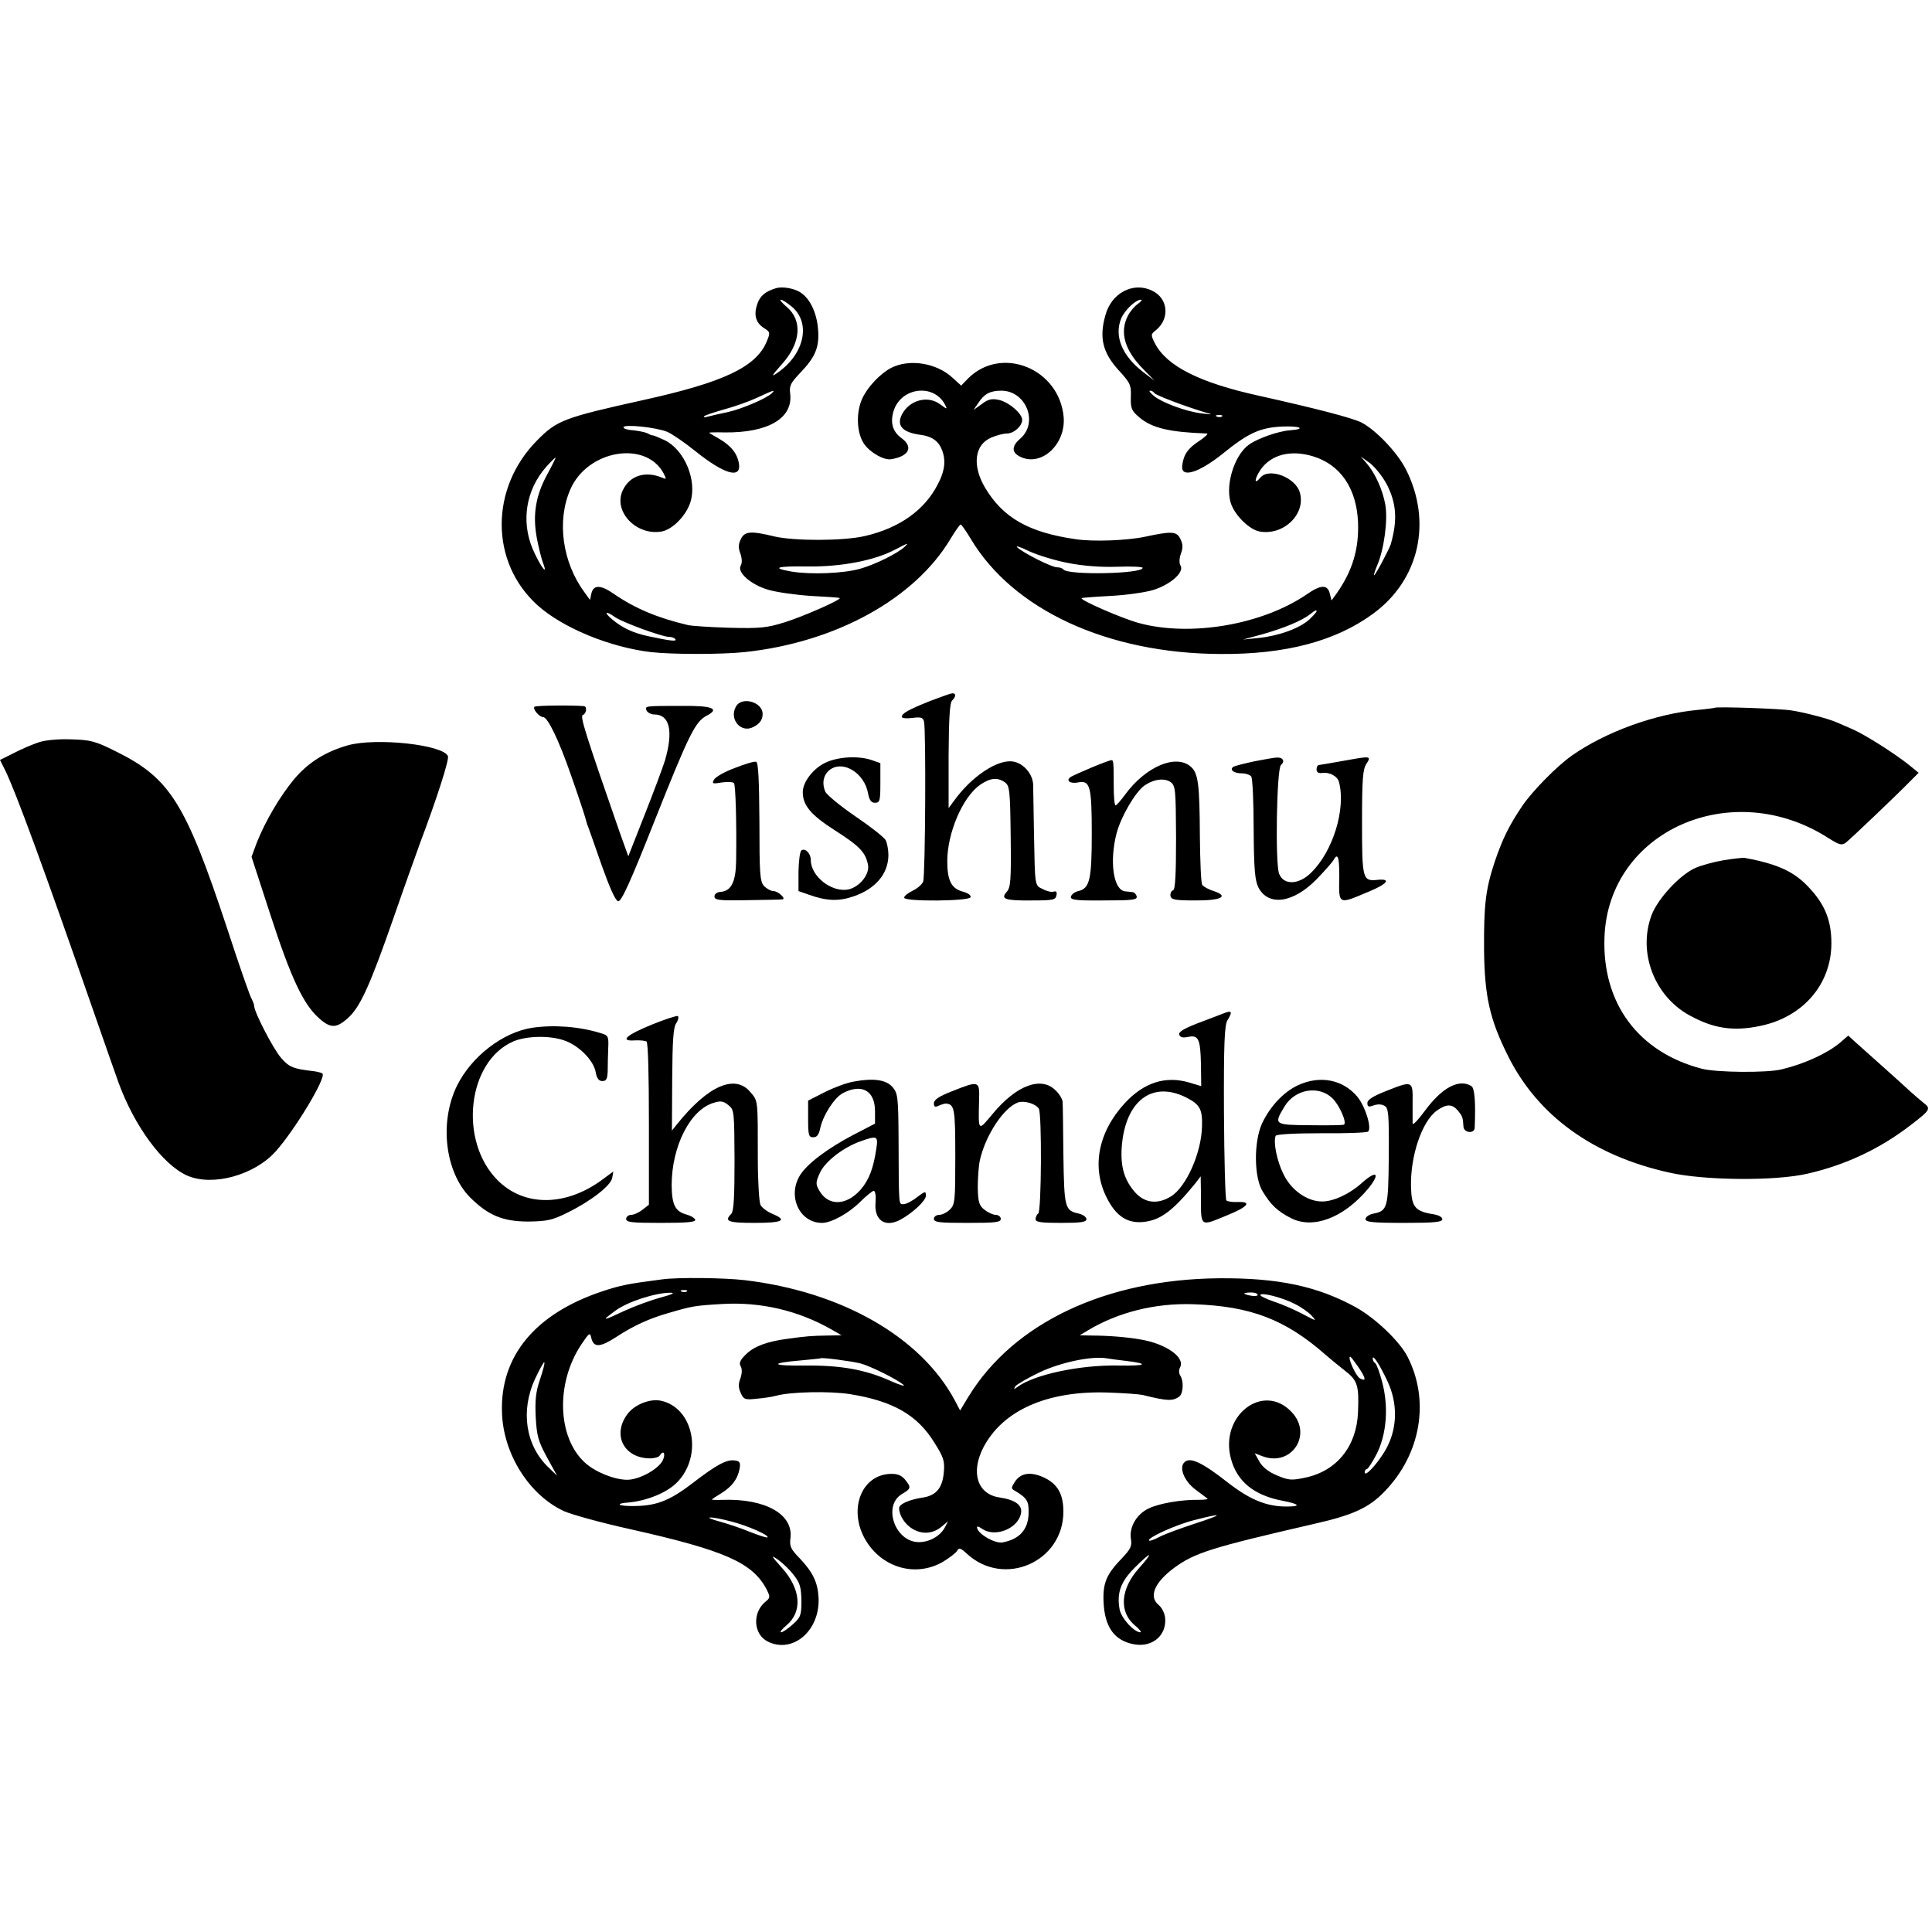 <?xml version="1.0" standalone="no"?>
<!DOCTYPE svg PUBLIC "-//W3C//DTD SVG 20010904//EN"
 "http://www.w3.org/TR/2001/REC-SVG-20010904/DTD/svg10.dtd">
<svg version="1.0" xmlns="http://www.w3.org/2000/svg"
 width="722pt" height="722pt" viewBox="0 0 722 722"
 preserveAspectRatio="xMidYMid meet">
<g transform="translate(0,722) scale(0.1,-0.1)"
fill="#000000" stroke="none">
<path d="M2900 6143 c-40 -12 -60 -29 -70 -59 -14 -41 -6 -70 25 -90 24 -15
24 -17 10 -51 -40 -95 -162 -152 -461 -218 -298 -66 -323 -76 -397 -151 -177
-179 -176 -456 2 -616 93 -84 270 -157 424 -175 80 -9 263 -9 349 0 341 36
636 199 770 423 18 30 35 54 38 54 3 0 20 -24 38 -54 158 -265 511 -428 932
-430 244 -2 432 48 572 151 172 126 221 343 122 539 -32 63 -112 147 -166 175
-33 17 -172 53 -383 100 -223 49 -345 111 -389 196 -16 32 -16 34 5 50 52 44
44 119 -16 147 -70 34 -152 -9 -174 -92 -24 -84 -10 -140 49 -205 44 -48 48
-56 46 -101 -1 -43 3 -51 32 -76 48 -40 112 -55 252 -60 7 0 -5 -12 -27 -27
-44 -28 -60 -52 -65 -93 -6 -48 61 -28 152 45 95 77 139 97 221 101 67 3 93
-9 30 -14 -43 -3 -121 -30 -154 -54 -57 -41 -92 -162 -64 -227 18 -43 68 -90
103 -97 89 -17 174 63 152 144 -15 58 -116 96 -148 57 -24 -29 -23 -6 1 30 39
56 112 75 195 50 103 -31 163 -119 169 -245 4 -101 -20 -181 -78 -265 l-21
-29 -6 24 c-8 36 -33 36 -85 0 -167 -115 -437 -161 -630 -108 -62 17 -221 86
-213 93 2 1 50 5 108 8 58 3 129 13 159 22 65 20 117 66 103 91 -6 10 -5 27 1
45 8 20 8 35 -1 53 -14 31 -31 32 -134 10 -66 -14 -194 -19 -258 -9 -175 25
-272 80 -339 193 -49 83 -39 161 24 187 19 8 45 15 58 15 26 0 57 28 57 51 0
24 -52 68 -89 75 -25 5 -39 2 -62 -16 l-31 -22 18 26 c22 34 44 46 86 46 92 0
140 -119 71 -179 -34 -29 -33 -53 2 -69 78 -36 168 48 160 149 -16 182 -232
269 -357 145 l-26 -27 -33 30 c-60 55 -161 71 -229 36 -40 -21 -87 -70 -107
-113 -25 -52 -22 -132 7 -172 23 -32 74 -61 101 -56 66 11 83 45 39 78 -35 25
-44 59 -30 104 29 87 149 101 191 23 10 -20 10 -20 -19 1 -45 33 -113 15 -141
-38 -22 -42 1 -68 69 -77 38 -5 61 -19 75 -45 21 -42 19 -84 -10 -139 -49 -97
-143 -164 -272 -194 -81 -19 -262 -19 -338 -2 -90 22 -113 20 -127 -11 -9 -18
-9 -33 -1 -53 6 -18 7 -35 1 -45 -14 -25 38 -71 103 -90 30 -9 101 -19 159
-23 58 -3 106 -6 108 -8 7 -6 -141 -71 -207 -91 -64 -20 -90 -23 -205 -20 -72
2 -142 7 -155 10 -114 27 -198 62 -279 118 -48 33 -74 33 -82 0 l-5 -24 -21
29 c-82 111 -104 266 -53 383 63 148 282 186 349 61 11 -22 11 -23 -6 -16 -62
26 -120 8 -146 -46 -39 -79 50 -173 146 -155 40 8 90 59 106 109 26 82 -22
196 -96 232 -22 10 -41 18 -44 18 -3 -1 -12 3 -21 8 -9 4 -33 9 -53 11 -20 1
-36 6 -36 11 0 13 124 0 164 -17 17 -7 65 -40 106 -73 105 -84 168 -103 162
-49 -5 39 -29 70 -74 96 -21 12 -38 22 -38 23 0 1 26 2 57 1 164 -2 257 53
246 145 -4 29 2 40 35 75 60 62 75 99 69 167 -5 62 -31 115 -67 137 -24 15
-67 22 -90 15z m59 -69 c72 -60 48 -176 -52 -246 -27 -19 -25 -14 15 31 71 79
78 164 17 215 -17 14 -26 26 -21 26 6 0 24 -12 41 -26z m1293 10 c-12 -8 -29
-28 -37 -44 -32 -62 -12 -130 59 -201 l41 -42 -42 32 c-80 61 -110 135 -83
201 13 31 54 70 74 70 6 0 0 -7 -12 -16z m-1367 -333 c-20 -20 -112 -59 -165
-71 -30 -6 -64 -14 -75 -17 -11 -3 -17 -3 -14 1 3 4 37 15 75 26 38 10 94 30
124 44 60 28 69 31 55 17z m1429 0 c5 -8 113 -49 186 -71 35 -10 35 -10 -9 -5
-58 7 -145 39 -177 64 -15 12 -22 21 -16 21 6 0 13 -4 16 -9z m253 -87 c-3 -3
-12 -4 -19 -1 -8 3 -5 6 6 6 11 1 17 -2 13 -5z m-2522 -217 c-43 -79 -55 -150
-39 -237 7 -36 17 -78 24 -95 20 -54 -14 -6 -40 55 -43 104 -24 219 50 304 18
20 34 36 36 36 2 0 -12 -28 -31 -63z m3138 -38 c36 -71 40 -134 14 -224 -6
-18 -57 -115 -62 -115 -2 0 3 17 12 38 26 61 40 171 30 226 -10 56 -38 118
-71 156 l-21 24 35 -25 c19 -15 47 -50 63 -80z m-1803 -233 c-26 -24 -108 -65
-164 -81 -61 -18 -185 -23 -258 -11 -80 14 -54 21 64 19 123 -1 245 22 323 63
50 26 53 27 35 10z m612 -60 c56 -11 121 -16 183 -14 52 2 95 0 95 -4 0 -23
-282 -28 -296 -6 -3 4 -13 8 -24 8 -20 0 -127 54 -149 75 -7 7 13 1 45 -15 33
-15 98 -35 146 -44z m928 -181 c0 -2 -12 -16 -27 -30 -36 -33 -113 -61 -188
-69 l-60 -6 70 19 c79 22 150 51 180 75 22 17 25 18 25 11z m-2622 -21 c29
-20 176 -74 202 -74 10 0 21 -4 24 -9 6 -9 -20 -6 -99 11 -58 12 -99 31 -138
64 -32 27 -24 33 11 8z"/>
<path d="M3475 4600 c-80 -32 -105 -46 -105 -59 0 -5 18 -7 39 -4 32 4 40 2
44 -13 8 -28 5 -576 -3 -598 -3 -10 -21 -26 -40 -35 -18 -9 -32 -20 -31 -26 2
-15 243 -13 248 2 3 7 -10 16 -29 21 -42 11 -58 41 -58 113 0 107 58 242 124
287 37 25 64 28 92 8 17 -13 19 -29 21 -203 2 -162 0 -190 -15 -206 -24 -27
-6 -33 95 -32 78 0 88 2 91 19 3 12 -1 17 -10 14 -7 -3 -25 1 -40 9 -32 15
-30 7 -34 213 -1 80 -3 159 -3 177 -1 40 -36 81 -75 87 -57 10 -156 -56 -221
-147 l-20 -27 0 195 c1 138 4 198 13 207 16 16 15 28 0 27 -7 -1 -44 -14 -83
-29z"/>
<path d="M2750 4579 c-26 -47 19 -100 65 -76 24 12 35 27 35 49 0 45 -79 67
-100 27z"/>
<path d="M1998 4579 c-10 -6 17 -39 32 -39 17 0 59 -87 105 -220 26 -74 49
-144 52 -155 3 -11 7 -27 11 -35 3 -8 26 -73 51 -145 30 -84 51 -131 61 -133
12 -2 45 70 134 295 133 334 154 376 198 399 48 25 21 37 -89 36 -145 0 -143
0 -137 -17 4 -8 17 -15 29 -15 58 0 72 -62 40 -172 -8 -26 -42 -117 -76 -203
l-61 -155 -33 92 c-129 371 -148 432 -137 436 13 4 17 31 5 33 -37 4 -177 3
-185 -2z"/>
<path d="M6408 4575 c-2 -1 -31 -5 -64 -8 -159 -15 -343 -82 -469 -170 -56
-39 -147 -132 -185 -187 -50 -74 -75 -124 -105 -213 -33 -101 -40 -157 -39
-327 2 -173 21 -259 89 -395 111 -224 318 -374 603 -437 132 -30 398 -32 517
-4 141 32 271 93 386 182 73 56 76 61 47 83 -12 10 -35 29 -49 42 -14 13 -61
56 -104 94 -43 39 -90 80 -103 92 l-25 23 -30 -26 c-47 -40 -134 -80 -218
-100 -54 -14 -245 -12 -299 2 -238 62 -373 245 -364 491 14 398 476 603 837
371 41 -26 50 -28 65 -17 19 15 186 174 239 228 l33 33 -38 31 c-53 42 -160
110 -207 131 -22 10 -49 21 -60 26 -28 13 -122 38 -170 45 -42 7 -281 15 -287
10z"/>
<path d="M145 4446 c-22 -7 -64 -25 -93 -40 l-52 -26 19 -38 c39 -79 142 -359
336 -917 40 -115 80 -229 88 -251 60 -164 165 -306 256 -347 95 -42 252 1 332
91 72 81 189 275 174 290 -3 3 -18 7 -33 9 -74 8 -92 15 -121 49 -29 32 -101
172 -101 194 0 6 -5 18 -10 28 -6 9 -47 127 -91 262 -156 471 -214 562 -416
662 -78 39 -95 43 -167 45 -47 2 -98 -3 -121 -11z"/>
<path d="M1301 4435 c-85 -24 -150 -65 -202 -127 -53 -64 -107 -156 -139 -236
l-20 -54 70 -215 c77 -237 123 -335 181 -387 45 -41 68 -40 115 5 42 41 79
123 163 364 38 110 84 238 101 285 63 167 109 311 104 324 -17 43 -267 70
-373 41z"/>
<path d="M3083 4369 c-45 -22 -83 -72 -83 -109 0 -49 29 -85 120 -143 94 -60
115 -83 124 -130 6 -35 -32 -82 -74 -91 -62 -12 -140 49 -140 110 0 25 -21 46
-35 36 -6 -4 -10 -40 -11 -79 l0 -73 40 -14 c64 -23 110 -25 165 -6 83 28 131
85 131 155 0 20 -5 45 -10 55 -6 11 -57 51 -113 89 -57 39 -108 81 -113 93
-14 34 -6 66 21 84 50 32 126 -17 139 -91 5 -26 12 -35 26 -35 18 0 20 7 20
74 l0 74 -31 11 c-51 18 -129 13 -176 -10z"/>
<path d="M4688 4375 c-37 -8 -72 -17 -78 -20 -17 -11 0 -25 30 -25 16 0 32 -6
36 -12 5 -7 9 -96 9 -198 1 -152 5 -191 18 -217 38 -72 132 -57 219 33 29 30
56 61 61 69 16 30 22 13 22 -57 -2 -111 -6 -109 108 -61 71 29 88 50 36 45
-57 -6 -59 1 -59 215 0 161 3 198 16 218 19 29 16 30 -67 15 -78 -14 -103 -18
-111 -19 -5 -1 -8 -8 -8 -17 0 -9 7 -14 18 -13 30 5 60 -11 66 -34 26 -99 -22
-258 -104 -338 -46 -46 -103 -48 -120 -4 -15 40 -9 393 7 406 16 14 8 29 -15
28 -9 0 -47 -7 -84 -14z"/>
<path d="M2746 4350 c-38 -14 -73 -34 -78 -44 -8 -15 -5 -16 30 -10 22 3 42 2
45 -3 6 -10 10 -142 8 -289 -1 -79 -18 -114 -58 -117 -14 -1 -23 -8 -23 -17 0
-14 17 -16 123 -14 67 1 126 2 131 3 15 2 -16 31 -34 31 -9 0 -25 9 -35 19
-15 18 -17 44 -17 240 -1 154 -4 221 -12 224 -6 3 -42 -8 -80 -23z"/>
<path d="M4080 4352 c-36 -15 -71 -31 -78 -35 -21 -14 -3 -27 27 -21 45 9 51
-14 51 -193 0 -171 -8 -203 -50 -213 -14 -3 -26 -13 -28 -21 -2 -12 17 -15
123 -14 107 0 125 2 123 15 -2 8 -9 16 -16 16 -6 1 -19 2 -27 3 -44 4 -60 111
-32 218 16 60 68 150 102 176 35 25 76 31 100 14 18 -14 19 -28 20 -207 0
-138 -3 -194 -11 -197 -7 -2 -11 -12 -10 -21 3 -14 16 -17 90 -17 99 -1 131
15 72 35 -20 6 -39 17 -43 23 -5 7 -8 89 -9 182 -1 193 -6 235 -33 259 -55 50
-169 2 -246 -103 -16 -22 -33 -41 -36 -41 -4 0 -7 33 -7 73 0 92 -1 97 -9 96
-5 0 -37 -12 -73 -27z"/>
<path d="M6440 4005 c-36 -6 -82 -19 -103 -28 -58 -25 -141 -114 -165 -177
-52 -139 10 -302 141 -374 90 -50 165 -61 265 -40 160 33 266 156 266 309 0
83 -23 142 -79 203 -57 64 -120 93 -245 116 -8 1 -44 -3 -80 -9z"/>
<path d="M4565 3430 c-11 -4 -52 -20 -92 -35 -51 -20 -70 -32 -66 -42 4 -10
14 -12 33 -8 39 8 46 -8 48 -102 l1 -82 -43 13 c-90 27 -171 1 -243 -77 -100
-109 -125 -241 -66 -355 35 -69 79 -96 141 -88 61 8 107 43 190 145 l19 25 1
-65 c0 -128 -6 -123 97 -81 79 32 95 52 41 50 -20 -1 -39 2 -43 6 -4 4 -8 152
-9 329 -1 254 2 327 13 344 21 35 17 39 -22 23z m-129 -313 c48 -25 58 -43 56
-106 -2 -99 -59 -227 -116 -262 -50 -31 -98 -25 -134 15 -41 47 -55 96 -50
170 13 173 115 250 244 183z"/>
<path d="M2436 3391 c-96 -39 -122 -63 -64 -59 19 1 38 -1 44 -4 6 -4 9 -122
9 -308 l0 -302 -24 -19 c-13 -10 -32 -19 -42 -19 -10 0 -19 -7 -19 -15 0 -13
21 -15 131 -15 97 0 130 3 127 12 -3 7 -17 15 -32 19 -43 12 -55 36 -56 109 0
147 70 284 158 309 25 8 36 6 54 -9 22 -17 22 -24 23 -205 0 -140 -3 -191 -12
-201 -28 -28 -13 -34 87 -34 106 0 124 10 66 34 -19 8 -39 23 -44 33 -5 10
-10 88 -10 173 0 223 1 215 -28 249 -57 68 -158 24 -273 -119 l-20 -25 1 190
c1 146 4 195 15 211 8 12 10 24 6 27 -4 2 -48 -12 -97 -32z"/>
<path d="M1988 3379 c-109 -17 -226 -107 -280 -216 -67 -136 -45 -322 48 -417
68 -68 123 -91 219 -91 69 1 89 5 145 33 88 43 164 102 168 131 l4 23 -34 -25
c-138 -106 -297 -109 -398 -8 -147 147 -114 444 58 519 49 21 136 23 190 4 54
-18 110 -74 118 -118 4 -24 12 -34 25 -34 15 0 19 8 20 38 0 20 1 58 2 85 2
44 0 48 -28 56 -80 25 -176 32 -257 20z"/>
<path d="M3190 3178 c-25 -4 -73 -22 -107 -39 l-63 -32 0 -68 c0 -61 2 -69 19
-69 14 0 21 9 26 33 11 50 53 115 85 132 71 37 120 9 120 -68 l0 -46 -81 -42
c-97 -51 -173 -108 -200 -152 -47 -78 -1 -177 83 -177 35 0 100 36 143 79 22
22 45 40 50 41 6 0 9 -19 7 -43 -6 -67 35 -95 91 -66 47 25 97 72 97 90 0 19
-2 18 -33 -5 -19 -15 -41 -26 -50 -26 -19 0 -18 -15 -19 249 -1 151 -3 165
-22 188 -24 28 -71 35 -146 21z m85 -250 c-11 -74 -27 -117 -59 -154 -54 -61
-122 -62 -155 -2 -13 23 -13 30 3 65 19 42 87 95 152 118 62 22 66 20 59 -27z"/>
<path d="M4852 3165 c-55 -25 -106 -80 -136 -144 -31 -69 -30 -202 3 -254 30
-50 56 -74 105 -99 83 -43 198 1 289 110 47 58 32 71 -24 21 -44 -40 -105 -69
-148 -69 -56 0 -116 42 -145 103 -24 48 -38 118 -29 142 2 6 65 10 168 10 91
-1 171 2 177 6 16 10 -9 94 -40 131 -54 64 -139 80 -220 43z m127 -49 c27 -26
56 -93 43 -99 -4 -2 -61 -3 -127 -2 -134 1 -136 2 -94 71 39 64 127 79 178 30z"/>
<path d="M3558 3142 c-49 -19 -68 -32 -68 -45 0 -13 4 -16 18 -9 9 4 22 8 27
8 32 -3 35 -18 35 -197 0 -166 -1 -180 -20 -199 -11 -11 -29 -20 -40 -20 -11
0 -20 -7 -20 -15 0 -13 21 -15 125 -15 104 0 125 2 125 15 0 8 -9 15 -19 15
-10 0 -29 9 -42 19 -20 16 -24 29 -25 83 0 34 3 81 8 103 21 92 88 195 142
215 23 8 66 -4 78 -23 12 -18 10 -385 -2 -392 -5 -3 -10 -13 -10 -21 0 -11 19
-14 95 -14 75 0 95 3 95 14 0 8 -13 17 -29 21 -52 11 -54 22 -57 218 -1 100
-2 190 -3 200 -1 10 -12 29 -26 42 -53 54 -146 20 -234 -86 -57 -68 -55 -71
-52 54 2 68 -1 69 -101 29z"/>
<path d="M5178 3142 c-48 -19 -68 -32 -68 -44 0 -14 4 -16 23 -9 14 5 30 5 40
-1 16 -8 18 -28 17 -189 -2 -195 -4 -204 -60 -215 -14 -3 -27 -12 -27 -20 0
-11 27 -14 144 -14 114 0 143 3 143 14 0 8 -15 16 -38 19 -64 11 -77 27 -79
101 -3 116 41 246 97 286 36 25 56 25 78 0 17 -21 19 -25 21 -60 1 -24 41 -28
42 -5 4 95 0 148 -12 156 -46 29 -110 -5 -174 -92 -25 -34 -45 -55 -46 -48 0
8 0 44 0 82 1 79 0 79 -101 39z"/>
<path d="M2475 2439 c-131 -17 -155 -22 -225 -45 -251 -84 -382 -243 -374
-454 5 -154 102 -307 231 -367 29 -13 141 -44 250 -68 352 -79 456 -125 508
-225 14 -28 14 -31 -6 -47 -48 -41 -43 -120 9 -147 94 -48 197 40 191 163 -3
58 -21 95 -70 147 -34 35 -39 45 -35 76 11 89 -93 148 -253 143 -22 -1 -41 0
-41 1 0 1 16 12 36 24 40 25 61 53 68 92 4 22 0 28 -17 30 -31 5 -67 -14 -162
-87 -88 -67 -138 -85 -233 -83 -46 1 -49 10 -4 13 68 6 143 36 181 74 100 100
63 283 -62 307 -39 7 -95 -15 -121 -49 -60 -78 -15 -167 84 -167 16 0 32 5 35
10 15 24 24 7 11 -19 -18 -33 -88 -71 -132 -71 -48 0 -120 29 -158 64 -103 94
-110 296 -14 441 31 46 33 47 38 24 9 -36 33 -34 92 4 64 42 124 70 199 91 85
25 96 27 200 33 142 8 280 -24 404 -94 l40 -23 -55 -1 c-56 -1 -74 -2 -146
-12 -78 -10 -127 -29 -156 -58 -22 -21 -27 -33 -20 -45 6 -10 5 -27 -1 -45 -8
-20 -8 -35 1 -54 11 -25 16 -27 60 -22 26 2 58 7 72 11 55 15 202 18 277 6
161 -26 252 -78 316 -183 34 -54 38 -68 34 -110 -5 -57 -28 -85 -76 -93 -54
-8 -91 -25 -91 -40 0 -27 22 -61 51 -78 36 -21 76 -18 108 9 l24 20 -12 -23
c-17 -32 -57 -55 -97 -55 -89 0 -137 136 -63 180 34 20 35 24 11 54 -14 16
-28 22 -55 21 -111 -4 -159 -139 -90 -251 63 -102 187 -135 286 -78 25 15 50
34 54 42 7 12 13 10 36 -11 138 -128 360 -32 361 156 0 67 -22 106 -76 130
-48 21 -84 15 -105 -17 -14 -22 -15 -26 -2 -33 47 -28 54 -39 53 -84 -1 -62
-34 -98 -97 -110 -28 -5 -87 28 -95 52 -3 10 2 10 21 -3 47 -30 129 2 142 57
8 32 -19 53 -80 62 -82 12 -108 92 -61 185 72 140 239 215 468 207 57 -2 114
-6 128 -9 92 -23 114 -24 138 -5 14 12 16 57 3 77 -6 9 -6 22 -1 31 20 37 -52
88 -146 104 -49 9 -123 15 -184 15 l-45 1 30 18 c113 68 252 103 395 98 214
-7 344 -57 495 -190 17 -15 49 -41 72 -59 46 -36 52 -54 48 -154 -5 -128 -79
-220 -197 -245 -51 -11 -63 -10 -105 8 -30 12 -54 30 -66 51 l-18 32 29 -11
c108 -41 189 81 109 165 -106 113 -270 -13 -227 -174 23 -86 87 -138 196 -158
61 -12 67 -21 12 -21 -75 0 -136 25 -220 90 -94 74 -139 95 -160 77 -24 -19
-4 -71 40 -104 20 -15 40 -30 44 -33 5 -3 -11 -5 -35 -5 -60 1 -145 -13 -184
-32 -45 -21 -73 -69 -67 -112 5 -29 0 -39 -34 -75 -57 -59 -71 -92 -68 -162 4
-95 41 -146 115 -159 69 -12 122 35 115 100 -2 17 -12 37 -24 47 -38 31 -16
84 58 139 77 56 136 75 522 164 147 33 207 61 265 122 135 140 169 339 85 503
-29 57 -119 143 -192 184 -143 79 -291 111 -514 109 -421 -4 -765 -166 -934
-441 l-32 -53 -20 38 c-127 237 -423 406 -785 449 -78 9 -249 11 -308 3z m92
-45 c-3 -3 -12 -4 -19 -1 -8 3 -5 6 6 6 11 1 17 -2 13 -5z m-98 -23 c-37 -10
-97 -32 -134 -49 -85 -40 -90 -40 -35 0 44 33 149 67 205 67 20 0 8 -6 -36
-18z m2231 10 c0 -4 -11 -6 -25 -3 -14 2 -25 6 -25 8 0 2 11 4 25 4 14 0 25
-4 25 -9z m137 -33 c23 -11 52 -31 64 -44 21 -23 19 -22 -32 5 -30 16 -78 37
-106 46 -29 10 -53 21 -53 25 0 12 80 -8 127 -32z m-1622 -223 c35 -9 131 -56
160 -79 11 -9 -10 -3 -46 13 -96 43 -186 59 -321 58 -126 -2 -135 9 -16 19 40
4 74 7 75 8 4 4 116 -11 148 -19z m987 10 c95 -11 85 -20 -20 -18 -146 3 -319
-34 -381 -81 -12 -9 -13 -8 -7 3 5 7 46 31 92 53 79 37 192 61 249 52 11 -2
41 -6 67 -9z m873 -22 c30 -44 32 -57 7 -44 -15 8 -48 81 -36 81 2 0 15 -17
29 -37z m112 -59 c35 -77 35 -164 -1 -237 -25 -52 -86 -122 -86 -99 0 7 4 12
8 12 4 0 21 26 37 57 37 74 45 176 20 269 -9 35 -21 67 -26 70 -5 3 -9 10 -9
17 0 18 28 -26 57 -89z m-3169 11 c-16 -47 -19 -78 -16 -141 4 -70 9 -89 42
-150 l38 -69 -31 30 c-87 82 -107 213 -51 333 17 36 32 63 34 61 3 -2 -5 -31
-16 -64z m2447 -539 c-55 -18 -115 -40 -133 -50 -19 -10 -36 -16 -38 -13 -9 9
100 59 168 76 112 29 114 23 3 -13z m-1732 8 c60 -15 143 -52 135 -59 -2 -3
-31 7 -65 20 -33 14 -85 31 -114 39 -30 8 -46 15 -35 15 10 1 45 -6 79 -15z
m234 -201 c23 -29 27 -46 28 -95 0 -55 -3 -62 -33 -89 -18 -16 -37 -29 -43
-29 -6 0 3 12 20 26 61 51 54 136 -17 215 -41 46 -43 50 -14 30 17 -12 44 -38
59 -58z m1289 26 c-69 -77 -75 -163 -15 -213 17 -14 26 -26 21 -26 -24 0 -72
53 -78 86 -11 61 4 103 56 155 64 64 74 63 16 -2z"/>
</g>
</svg>
